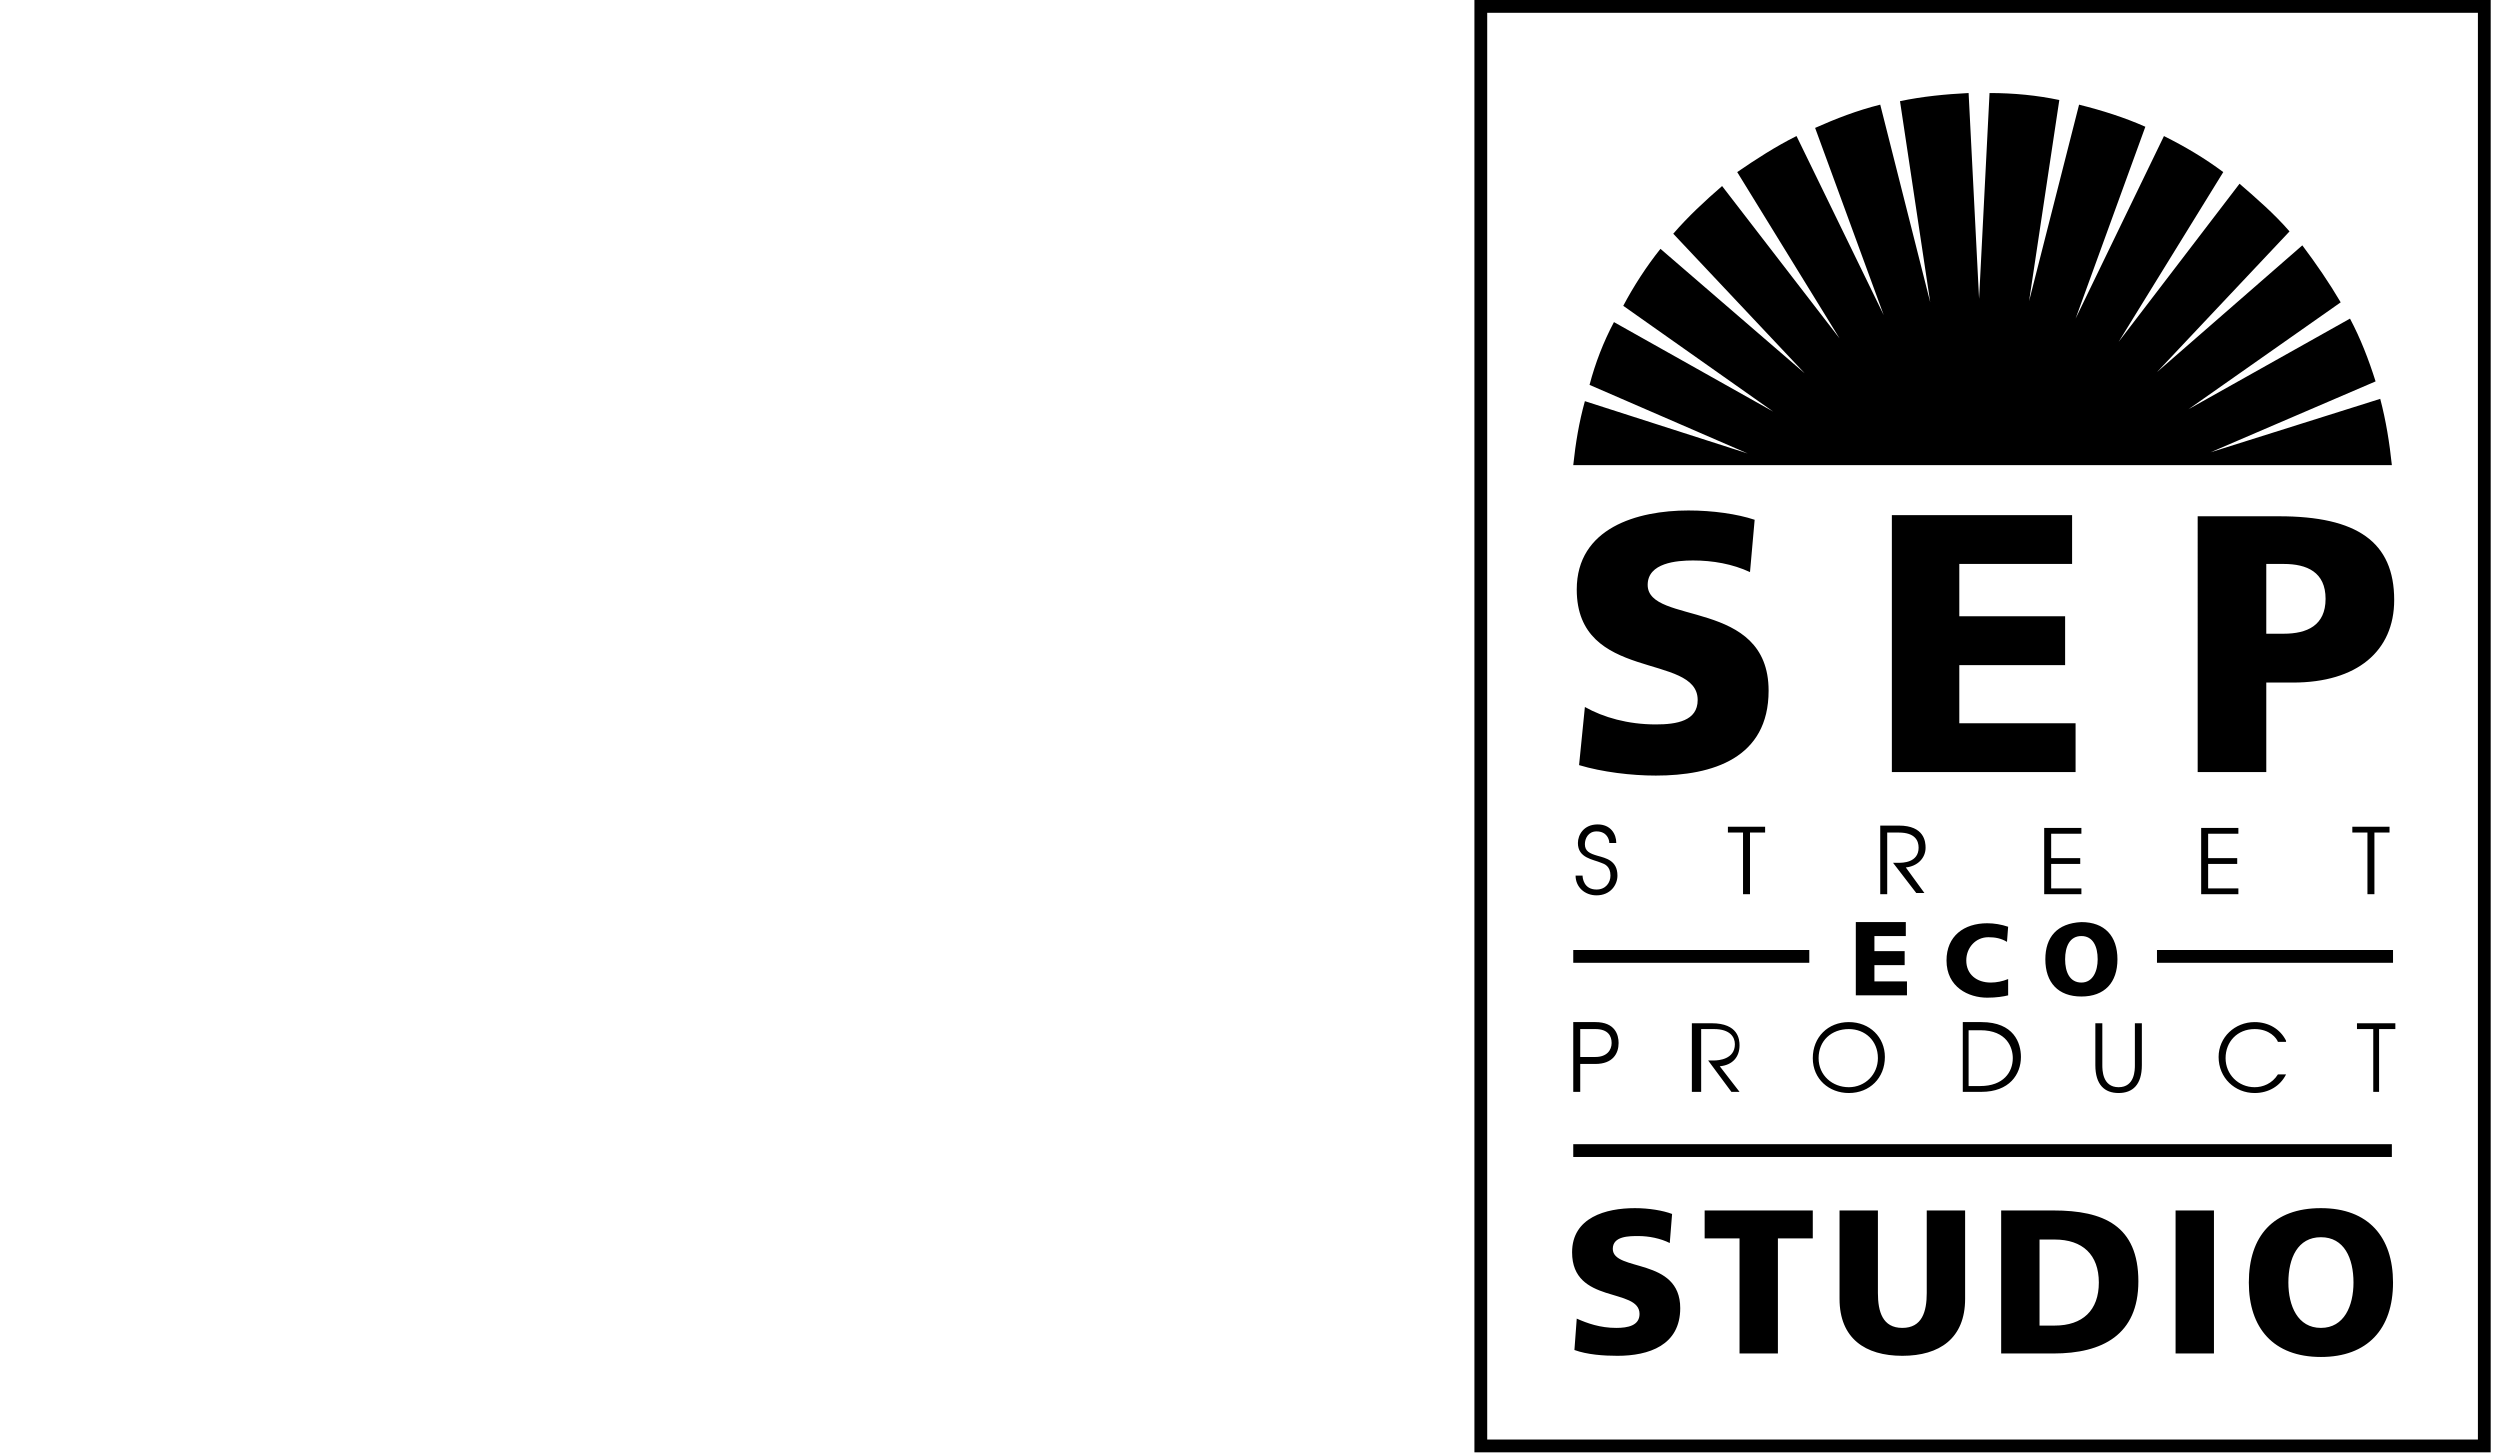 <?xml version="1.0" encoding="utf-8"?>
<!-- Generator: Adobe Illustrator 24.1.2, SVG Export Plug-In . SVG Version: 6.00 Build 0)  -->
<svg version="1.1" id="Слой_1" xmlns="http://www.w3.org/2000/svg" xmlns:xlink="http://www.w3.org/1999/xlink" x="0px" y="0px"
	 viewBox="0 0 215 125" style="enable-background:new 0 0 215 125;" xml:space="preserve">
<rect x="135.3" y="98.4" width="70.4" height="1.1"/>
<rect x="135.3" y="81.7" width="20.3" height="1.1"/>
<g>
	<path d="M203.6,76.9h0.6v-5.3h1.3v-0.5h-3.2v0.5h1.3V76.9z M189.3,76.9h3.2v-0.5h-2.6v-2.1h2.5v-0.5h-2.5v-2.1h2.6v-0.5h-3.2V76.9z
		 M175.8,76.9h3.2v-0.5h-2.6v-2.1h2.5v-0.5h-2.5v-2.1h2.6v-0.5h-3.2V76.9z M161.7,76.9h0.6v-5.3h1c1.4,0,1.7,0.7,1.7,1.3
		c0,1.3-1.4,1.3-1.7,1.3h-0.5l2,2.6h0.7l-1.6-2.2c1-0.1,1.7-0.8,1.7-1.7c0-0.5-0.1-1.9-2.3-1.9h-1.6V76.9z M149.9,76.9h0.6v-5.3h1.3
		v-0.5h-3.2v0.5h1.3V76.9z M135.5,75.3c0,1,0.8,1.7,1.8,1.7c1.2,0,1.8-0.9,1.8-1.7c0-1.3-1-1.5-1.7-1.7c-0.7-0.2-1.1-0.4-1.1-1
		c0-0.5,0.3-1.1,1-1.1c0.9,0,1.1,0.7,1.1,1h0.6c0-0.8-0.5-1.6-1.6-1.6c-1.2,0-1.7,0.9-1.7,1.6c0,1.3,1.3,1.4,2,1.7
		c0.3,0.1,0.8,0.3,0.8,1.1c0,0.6-0.4,1.2-1.2,1.2c-1.1,0-1.2-1-1.2-1.2H135.5z"/>
	<path d="M204,93.9h0.6v-5.4h1.4V88h-3.3v0.5h1.4V93.9z M196.6,89.5c-0.5-1-1.5-1.6-2.7-1.6c-1.7,0-3.1,1.3-3.1,3
		c0,1.8,1.4,3.1,3.1,3.1c1.2,0,2.2-0.6,2.7-1.6h-0.7c-0.5,0.8-1.3,1.1-2,1.1c-1.4,0-2.5-1.1-2.5-2.5c0-1.4,1-2.5,2.5-2.5
		c1.3,0,1.9,0.8,2,1.1H196.6z M180.2,88v3.6c0,1.7,0.8,2.4,2,2.4c1.2,0,2-0.7,2-2.4V88h-0.6v3.6c0,0.4,0,1.9-1.4,1.9
		c-1.4,0-1.4-1.5-1.4-1.9V88H180.2z M169.3,93.4v-4.8h1c2.3,0,2.8,1.5,2.8,2.4c0,1.2-0.8,2.4-2.8,2.4H169.3z M168.7,93.9h1.7
		c2.4,0,3.4-1.5,3.4-3c0-1.2-0.6-3-3.4-3h-1.6V93.9z M159,93.5c-1.4,0-2.6-1-2.6-2.5c0-1.5,1.1-2.5,2.6-2.5c1.4,0,2.5,1,2.5,2.5
		C161.5,92.4,160.4,93.5,159,93.5 M159,87.9c-1.8,0-3.1,1.3-3.1,3.1c0,1.8,1.4,3,3.1,3c1.8,0,3.1-1.3,3.1-3.1
		C162.1,89.2,160.8,87.9,159,87.9 M145.7,93.9h0.6v-5.4h1.1c1.4,0,1.8,0.7,1.8,1.3c0,1.3-1.4,1.4-1.8,1.4h-0.5l2,2.7h0.7l-1.7-2.2
		c1.1-0.1,1.7-0.8,1.7-1.8c0-0.5-0.1-1.9-2.4-1.9h-1.7V93.9z M135.9,88.5h1.3c1.1,0,1.4,0.6,1.4,1.2c0,0.6-0.4,1.2-1.4,1.2h-1.3
		V88.5z M135.3,93.9h0.6v-2.4h1.3c1.5,0,2-0.9,2-1.8c0-0.7-0.3-1.8-2-1.8h-1.9V93.9z"/>
	<path d="M194.9,48.5h1.5c2,0,3.6,0.7,3.6,3c0,2.3-1.6,3-3.6,3h-1.5V48.5z M189,66.4h5.9v-7.7h2.3c5.5,0,8.7-2.7,8.7-7.1
		c0-5-3.2-7.2-9.9-7.2h-7V66.4z M162.6,66.4h15.9v-4.2h-10v-5h9.1V53h-9.1v-4.5h9.7v-4.2h-15.5V66.4z M135.8,65.8
		c2,0.6,4.5,0.9,6.6,0.9c4.9,0,9.7-1.5,9.7-7.3c0-8-10.4-5.6-10.4-9.1c0-1.9,2.5-2.1,3.9-2.1c1.7,0,3.4,0.3,4.9,1l0.4-4.5
		c-1.5-0.5-3.6-0.8-5.7-0.8c-4.4,0-9.6,1.5-9.6,6.8c0,8,10.4,5.4,10.4,9.5c0,1.8-1.8,2.1-3.6,2.1c-2.4,0-4.5-0.6-6.1-1.5L135.8,65.8
		z"/>
	<path d="M196.8,110.3c0-2.1,0.8-3.9,2.8-3.9c2,0,2.8,1.8,2.8,3.9c0,2-0.8,3.9-2.8,3.9C197.6,114.2,196.8,112.3,196.8,110.3
		 M193.4,110.3c0,3.9,2.1,6.4,6.2,6.4c4,0,6.2-2.4,6.2-6.4c0-3.9-2.1-6.4-6.2-6.4C195.5,103.9,193.4,106.3,193.4,110.3 M187.1,116.4
		h3.3v-12.3h-3.3V116.4z M175.4,106.6h1.3c2.4,0,3.8,1.3,3.8,3.7s-1.4,3.7-3.8,3.7h-1.3V106.6z M172.1,116.4h4.5
		c4.2,0,7.3-1.6,7.3-6.2c0-4.8-3-6.1-7.3-6.1h-4.5V116.4z M169,104.1h-3.3v7.1c0,1.6-0.4,3-2.1,3s-2.1-1.4-2.1-3v-7.1h-3.3v7.6
		c0,3.4,2.2,4.9,5.4,4.9c3.2,0,5.4-1.5,5.4-4.9V104.1z M149.6,116.4h3.3v-9.9h3v-2.4h-9.3v2.4h3V116.4z M135.4,116.1
		c1.1,0.4,2.5,0.5,3.7,0.5c2.7,0,5.4-0.9,5.4-4.1c0-4.4-5.8-3.1-5.8-5.1c0-1.1,1.4-1.1,2.2-1.1c0.9,0,1.9,0.2,2.7,0.6l0.2-2.5
		c-0.8-0.3-2-0.5-3.2-0.5c-2.5,0-5.4,0.8-5.4,3.8c0,4.5,5.8,3,5.8,5.3c0,1-1,1.2-2,1.2c-1.4,0-2.5-0.4-3.4-0.8L135.4,116.1z"/>
</g>
<rect x="185.5" y="81.7" width="20.3" height="1.1"/>
<path d="M135.3,40h70.4c-0.2-1.9-0.5-3.8-1-5.7l-14.6,4.6l14.2-6.1c-0.6-1.9-1.3-3.7-2.2-5.4l-13.9,7.8l13.1-9.2
	c-1-1.7-2.1-3.3-3.3-4.9l-12.5,10.9l11.4-12.1c-1.3-1.5-2.8-2.8-4.3-4.1l-10.4,13.6l9-14.6c-1.6-1.2-3.3-2.2-5.1-3.1l-7.6,15.7
	l6-16.5c-1.8-0.8-3.7-1.4-5.7-1.9l-4.3,16.9l2.6-17.3c-1.9-0.4-3.9-0.6-6-0.6l-0.9,17.7L169.3,8c-2,0.1-4,0.3-5.9,0.7L166,26
	l-4.3-17c-2,0.5-3.8,1.2-5.6,2l5.9,16.1l-7.5-15.4c-1.8,0.9-3.5,2-5.1,3.1l8.8,14.3L148.1,16c-1.5,1.3-2.9,2.6-4.2,4.1l11.3,12
	l-12.4-10.7c-1.2,1.5-2.3,3.2-3.2,4.9l12.9,9.1l-13.7-7.7c-0.9,1.7-1.6,3.5-2.1,5.4l13.6,5.9l-14-4.5
	C135.8,36.3,135.5,38.1,135.3,40"/>
<path d="M177.6,82.5c0-1.1,0.4-2,1.4-2c1,0,1.4,0.9,1.4,2c0,1-0.4,2-1.4,2C178,84.5,177.6,83.6,177.6,82.5 M175.9,82.5
	c0,2,1.1,3.2,3.1,3.2s3.1-1.2,3.1-3.2c0-2-1.1-3.2-3.1-3.2C176.9,79.4,175.9,80.6,175.9,82.5 M172.7,84.2c-0.5,0.2-1,0.3-1.5,0.3
	c-1.2,0-2.1-0.7-2.1-1.9c0-1.1,0.8-2,1.9-2c0.6,0,1.1,0.1,1.6,0.4l0.1-1.3c-0.6-0.2-1.2-0.3-1.8-0.3c-2,0-3.5,1.1-3.5,3.2
	c0,2.3,1.9,3.2,3.5,3.2c0.8,0,1.4-0.1,1.8-0.2L172.7,84.2z M159.6,85.6h4.4v-1.2h-2.8v-1.4h2.6v-1.2h-2.6v-1.3h2.7v-1.2h-4.3V85.6z"
	/>
<path d="M127.9,1.1h85.2v122.7h-85.2V1.1z M126.8,0v1.1v122.7v1.1h1.1h85.2h1.1h0V0H126.8z"/>
</svg>
